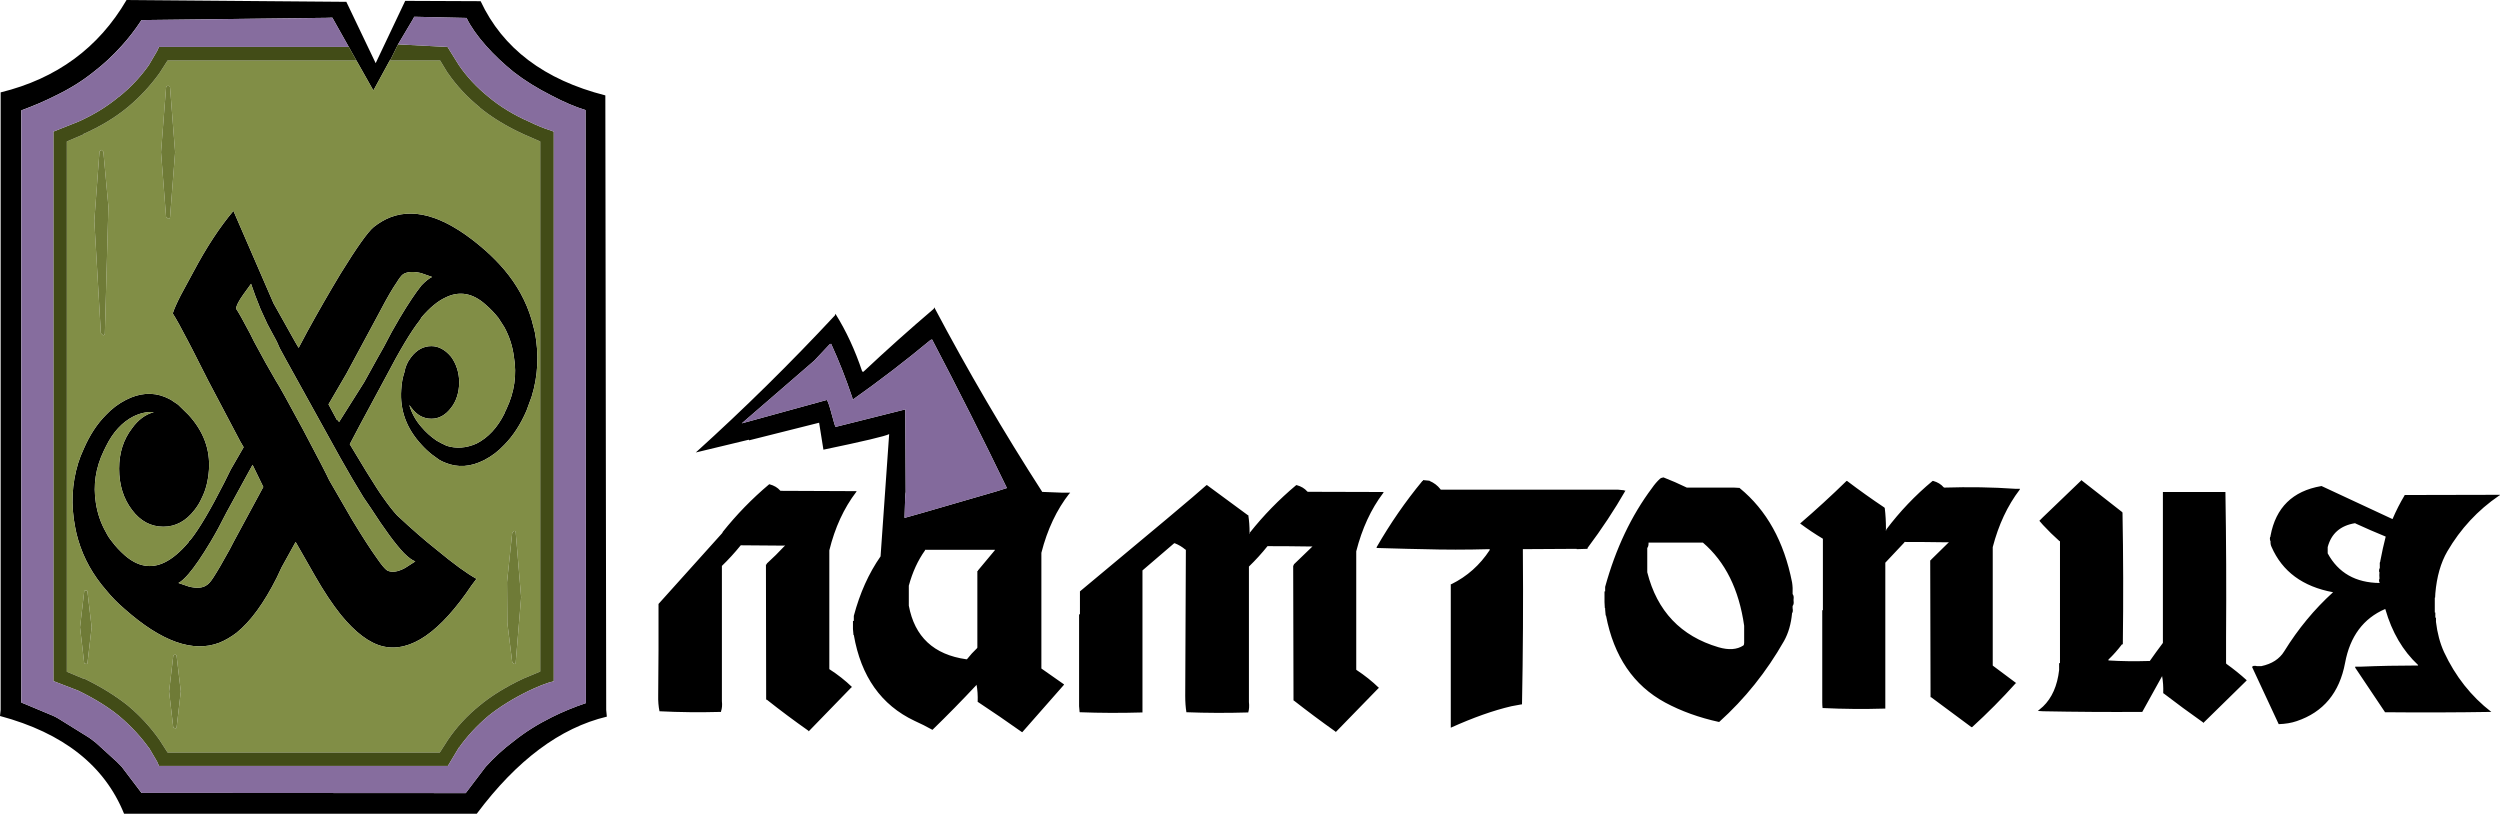 <?xml version="1.0" encoding="UTF-8" standalone="no"?>
<svg xmlns:xlink="http://www.w3.org/1999/xlink" height="378.75px" width="1163.6px" xmlns="http://www.w3.org/2000/svg">
  <g transform="matrix(1.0, 0.0, 0.0, 1.0, 0.0, -8.55)">
    <path d="M1163.6 238.85 L1163.3 239.25 1163.15 239.25 Q1148.3 249.4 1139.1 265.15 1134.5 273.05 1133.5 284.75 L1133.4 286.7 1133.25 286.7 1133.25 288.25 1133.25 288.5 1133.25 291.45 1133.25 291.7 1133.25 293.55 1133.25 293.65 1133.5 293.65 1133.5 295.5 1133.5 295.75 1133.5 296.05 1133.8 296.05 1133.8 297.7 1133.8 298.0 Q1134.75 305.9 1137.55 312.05 1145.5 329.05 1159.55 339.9 1135.05 340.3 1110.0 340.05 L1110.0 339.9 1096.2 319.3 1096.2 319.0 1096.2 318.85 1098.6 318.85 Q1111.8 318.3 1125.45 318.3 L1125.45 318.05 Q1114.85 308.15 1110.25 292.15 L1110.15 292.0 Q1094.95 298.55 1091.5 317.05 1087.6 337.95 1068.95 344.2 1065.3 345.45 1060.6 345.6 L1048.35 319.3 1048.2 319.0 Q1048.6 318.15 1050.55 318.6 L1050.85 318.6 1052.5 318.6 Q1059.9 317.05 1063.2 311.65 1072.85 296.05 1085.9 284.2 1064.75 280.3 1057.25 263.05 1056.7 261.95 1056.8 260.4 L1056.7 260.4 Q1056.25 258.85 1056.8 258.2 L1056.8 257.9 Q1060.45 238.25 1080.35 234.8 L1080.6 234.8 1113.45 250.1 1113.6 250.1 Q1116.1 244.25 1119.2 239.1 L1119.2 238.95 1163.6 238.85 M1110.4 258.3 Q1103.3 255.4 1096.35 252.2 L1096.2 252.05 Q1085.9 253.7 1083.4 263.2 L1083.4 263.35 1083.4 265.7 1083.4 265.85 1083.4 266.1 Q1090.8 279.75 1107.65 279.9 1107.2 279.35 1107.35 278.2 L1107.5 277.95 1107.5 277.65 Q1107.35 276.25 1107.5 274.9 L1107.35 274.75 Q1107.2 273.5 1107.65 272.95 L1107.65 272.65 1107.65 271.95 1107.65 271.7 Q1107.5 270.45 1107.9 269.85 L1107.9 269.6 Q1109.0 263.75 1110.4 258.3 M948.5 339.45 L950.9 337.4 Q957.15 331.4 958.4 320.4 L958.4 320.0 958.4 319.7 958.4 317.2 958.8 317.2 958.8 316.9 958.8 314.55 958.8 314.15 958.8 260.4 958.55 260.4 Q954.5 256.8 950.9 252.9 L949.2 250.95 950.9 249.25 968.55 232.3 968.7 232.0 987.75 246.9 987.9 247.2 Q988.45 277.25 988.05 308.45 L987.65 308.45 Q984.7 312.35 981.35 315.55 L981.35 315.95 Q990.3 316.5 1000.15 316.2 L1000.6 316.2 Q1003.5 312.05 1006.55 308.0 L1006.7 307.75 1006.7 307.3 1006.7 306.6 1006.7 305.9 1006.7 237.85 1006.7 237.55 1035.4 237.55 1035.8 237.55 Q1036.35 271.0 1036.1 305.25 L1036.1 317.2 1036.2 317.5 Q1041.25 321.1 1045.7 325.15 L1045.55 325.4 1025.5 345.05 1025.35 344.75 Q1016.05 338.2 1007.0 331.25 L1006.85 331.25 Q1007.0 326.8 1006.3 323.05 L1006.3 323.3 997.1 339.9 996.8 339.9 Q973.45 340.05 950.9 339.6 L948.5 339.45 M746.8 283.8 L747.1 283.8 747.1 283.35 747.1 281.7 Q754.45 255.0 768.95 235.65 770.6 233.25 772.55 231.45 773.1 230.9 774.25 230.75 779.65 232.85 784.8 235.35 L785.1 235.5 787.45 235.5 787.9 235.5 790.25 235.5 790.65 235.5 793.05 235.5 793.3 235.5 795.65 235.5 796.1 235.5 798.45 235.5 798.85 235.5 801.25 235.5 801.5 235.5 803.9 235.5 804.3 235.5 806.65 235.5 807.1 235.5 809.75 235.65 809.75 235.75 Q828.5 251.1 834.1 279.6 834.5 282.1 834.35 285.05 835.05 285.9 834.8 287.55 L834.8 287.85 834.8 288.1 Q835.05 289.8 834.35 290.6 L834.35 290.9 834.35 291.3 834.35 291.6 Q834.65 293.25 834.1 293.95 833.4 301.45 830.35 306.9 818.1 328.45 800.15 344.6 786.2 341.55 775.05 335.55 752.95 323.6 747.5 295.05 L747.35 295.05 747.1 292.3 747.1 292.0 747.1 291.6 746.95 291.6 746.8 288.8 746.8 288.5 746.8 283.8 M640.75 263.6 L640.75 263.2 Q650.2 246.75 662.05 232.4 L662.3 232.4 662.3 232.0 665.4 232.3 665.4 232.4 Q668.45 233.7 670.4 236.2 L670.55 236.45 673.6 236.45 673.85 236.45 676.25 236.45 676.65 236.45 679.45 236.45 679.7 236.45 682.1 236.45 682.5 236.45 685.15 236.45 685.55 236.45 688.2 236.45 688.65 236.45 691.0 236.45 691.4 236.45 694.05 236.45 694.45 236.45 696.85 236.45 697.1 236.45 699.9 236.45 700.2 236.45 702.95 236.45 703.4 236.45 703.5 236.45 705.75 236.45 706.05 236.45 708.8 236.45 709.1 236.45 711.6 236.45 711.85 236.45 714.65 236.45 714.95 236.45 717.3 236.45 717.7 236.45 720.5 236.45 720.8 236.45 723.55 236.45 723.85 236.45 726.2 236.45 726.65 236.45 729.25 236.45 729.7 236.45 732.05 236.45 732.45 236.45 735.1 236.45 735.55 236.45 737.9 236.45 738.2 236.45 740.95 236.45 741.25 236.45 744.05 236.45 744.45 236.45 746.8 236.45 747.1 236.45 749.85 236.45 750.15 236.45 752.65 236.45 752.95 236.45 756.0 236.75 756.0 236.9 756.55 236.9 Q748.9 250.25 738.9 263.6 L738.9 263.9 738.9 264.0 733.85 264.15 733.85 264.0 708.8 264.15 708.8 264.6 Q709.1 301.05 708.4 336.4 L708.1 336.4 703.5 337.25 Q691.0 340.15 675.25 347.25 L675.25 280.45 675.55 280.45 Q686.55 275.0 693.35 264.6 L693.35 264.15 693.1 264.15 Q677.35 264.6 662.3 264.15 L655.1 264.0 640.75 263.6 M766.7 263.6 L766.7 265.55 766.7 265.95 766.7 271.7 766.7 272.1 766.7 274.45 766.7 274.9 Q773.55 302.05 799.85 309.8 806.95 311.9 811.4 309.0 811.8 308.7 811.8 307.75 L811.8 307.3 811.8 304.95 811.8 304.55 811.8 300.2 811.8 299.8 Q808.2 274.45 792.6 261.1 L792.35 261.1 767.3 261.1 767.3 261.5 Q767.3 262.9 766.7 263.6 M837.85 252.2 Q849.0 242.6 859.45 232.4 L859.7 232.4 Q868.2 238.85 877.1 244.8 L877.25 245.1 Q877.8 249.55 877.8 254.85 L877.65 255.4 877.95 255.4 877.95 255.0 Q887.4 242.45 899.5 232.4 L899.8 232.4 Q902.85 233.25 904.65 235.35 L904.95 235.5 Q922.2 234.95 937.95 236.05 L940.15 236.05 940.15 236.2 940.05 236.45 Q931.55 247.6 927.5 263.2 L927.5 267.35 927.5 267.65 927.5 317.9 927.5 318.3 927.65 318.45 938.5 326.55 938.2 326.55 Q928.6 337.25 917.9 347.0 L917.6 347.0 898.8 333.05 898.55 333.05 898.4 269.3 898.8 269.3 898.8 269.05 906.75 261.25 Q906.75 261.1 907.05 261.1 L907.05 260.95 905.5 260.95 Q896.05 260.8 886.45 260.8 L886.3 261.1 877.5 270.45 877.5 270.7 877.5 337.8 877.5 338.1 877.5 338.35 Q862.65 338.8 848.45 338.1 L848.3 338.1 Q848.15 336.85 848.15 335.45 L848.15 335.0 848.15 332.65 848.15 332.35 848.15 329.6 848.15 329.15 848.15 326.8 848.15 326.55 848.15 324.15 848.15 323.75 848.15 320.95 848.15 320.7 848.15 318.3 848.15 317.9 848.15 315.55 848.15 315.25 848.15 312.45 848.15 312.2 848.15 309.7 848.15 309.4 848.15 306.6 848.15 306.35 848.15 303.95 848.15 303.55 848.15 301.2 848.15 300.75 848.15 298.15 848.15 297.7 848.15 295.35 848.15 295.05 848.15 292.55 848.45 292.55 848.45 292.3 848.45 289.5 848.45 289.2 848.45 286.85 848.45 286.45 848.45 283.8 848.45 283.35 848.45 281.0 848.45 280.6 848.45 278.2 848.45 277.95 848.45 275.15 848.45 274.9 848.45 272.4 848.45 272.1 848.45 269.3 848.45 269.05 848.45 266.65 848.45 266.25 848.45 263.9 848.45 263.6 848.45 259.45 848.45 259.3 Q842.85 255.95 837.85 252.2 M386.1 168.85 L379.0 176.4 345.25 205.6 384.85 194.7 Q385.7 195.9 387.15 201.5 388.6 206.95 388.9 207.25 L421.35 199.1 421.55 237.6 Q421.3 237.6 421.0 249.6 L429.5 247.2 463.75 237.25 468.65 235.7 Q451.75 200.7 433.85 166.6 433.35 166.6 433.05 166.85 415.6 181.35 396.85 194.6 L396.7 193.65 Q392.35 180.6 386.85 168.6 386.35 168.6 386.1 168.85 M397.0 297.55 L397.4 297.55 397.4 297.3 397.4 295.2 Q401.6 279.35 409.85 267.5 L413.85 210.6 Q411.3 212.0 383.25 217.85 L381.25 205.3 348.65 213.5 348.55 213.2 323.85 219.15 Q357.6 188.65 388.6 155.35 L388.85 154.6 Q396.35 166.6 401.3 181.45 L401.85 181.6 Q417.8 166.6 434.6 152.3 L434.85 151.6 Q458.35 196.0 485.1 237.5 L494.15 237.85 498.05 237.85 498.05 238.15 497.8 238.15 Q488.85 249.55 484.7 265.85 L484.7 269.15 484.7 269.6 484.7 271.95 484.7 272.25 484.7 319.15 484.7 319.55 484.7 319.7 495.25 327.1 495.15 327.35 475.8 349.35 475.5 349.2 Q465.5 342.1 455.2 335.3 L455.05 335.3 Q455.2 330.7 454.5 327.1 L454.5 327.35 Q444.45 338.1 434.0 348.25 430.0 346.0 425.65 344.05 402.4 333.05 397.4 304.1 L397.25 304.1 397.0 301.35 397.0 301.05 397.0 297.55 M423.0 281.15 L423.0 282.55 423.0 282.95 423.0 287.4 423.0 287.7 423.0 290.05 423.0 290.45 Q427.05 312.2 449.75 315.4 L450.05 315.4 Q452.25 312.6 454.75 310.25 L454.9 309.95 454.9 309.55 454.9 274.3 455.2 274.3 455.2 274.05 463.0 264.7 463.1 264.45 462.7 264.45 430.55 264.45 430.55 264.7 Q425.55 271.7 423.0 281.15 M336.3 256.5 L336.3 256.25 Q346.05 244.0 358.0 233.95 L358.15 233.95 Q361.35 234.8 363.15 236.9 L363.3 237.0 398.65 237.15 398.65 237.3 398.5 237.55 Q389.9 248.85 386.0 264.7 L386.0 268.9 386.0 269.15 386.0 319.45 386.0 319.85 386.0 320.0 Q391.85 323.75 396.6 328.35 L396.3 328.45 376.4 348.95 376.25 348.65 Q366.35 341.7 356.9 334.2 L356.6 334.2 356.5 271.25 356.9 271.25 356.9 270.85 Q361.2 266.95 365.1 262.75 L365.4 262.65 365.4 262.5 364.0 262.5 344.95 262.35 Q344.65 262.35 344.65 262.5 340.6 267.5 336.0 271.95 L336.0 272.25 336.0 274.6 336.0 275.0 336.0 277.4 336.0 277.8 336.0 280.15 336.0 280.45 336.0 282.8 336.0 283.25 336.0 285.6 336.0 286.0 336.0 288.4 336.0 288.65 336.0 291.05 336.0 291.45 336.0 293.8 336.0 294.25 336.0 296.9 336.0 297.3 336.0 299.65 336.0 299.95 336.0 302.7 336.0 303.0 336.0 305.5 336.0 305.8 336.0 308.15 336.0 308.55 336.0 310.95 336.0 311.2 336.0 314.0 336.0 314.4 336.0 317.05 336.0 317.5 336.0 319.85 336.0 320.1 336.0 323.2 336.0 323.6 336.0 325.95 336.0 326.4 336.0 328.75 336.0 329.05 336.0 334.2 336.0 334.6 336.0 334.9 Q336.3 337.65 335.6 339.6 L335.6 339.9 Q320.85 340.3 306.95 339.6 306.25 336.25 306.35 332.1 L306.5 310.95 306.5 289.65 336.3 256.5 M502.25 294.5 L502.65 294.5 502.65 294.25 502.65 291.45 502.65 291.15 502.65 288.65 502.65 288.4 502.65 285.6 502.65 285.3 502.65 283.95 502.65 283.8 Q553.75 241.35 561.55 234.35 L561.8 234.35 580.75 248.3 581.0 248.3 Q581.6 252.05 581.6 256.5 L581.45 256.9 581.7 256.9 581.7 256.5 Q591.3 244.4 603.3 234.35 L603.55 234.35 Q606.65 235.2 608.45 237.3 L608.7 237.45 643.95 237.55 643.95 237.7 643.8 238.0 Q635.3 249.25 631.25 265.15 L631.25 269.15 631.25 269.6 631.25 319.85 631.25 320.25 631.4 320.4 Q637.1 324.15 641.85 328.75 L641.55 328.9 621.65 349.35 621.65 349.1 Q611.65 342.0 602.2 334.6 L602.05 334.6 601.9 271.7 602.2 271.7 602.2 271.25 610.55 263.2 Q610.55 263.05 610.8 263.05 L610.8 262.9 609.3 262.9 Q599.8 262.75 590.2 262.75 L589.95 262.75 Q585.9 267.8 581.3 272.25 L581.3 272.65 581.3 275.0 581.3 275.45 581.3 277.8 581.3 278.1 581.3 280.45 581.3 280.85 581.3 283.25 581.3 283.65 581.3 286.0 581.3 286.3 581.3 288.65 581.3 289.1 581.3 291.45 581.3 291.85 581.3 294.25 581.3 294.5 581.3 297.3 581.3 297.55 581.3 300.1 581.3 300.35 581.3 303.15 581.3 303.4 581.3 305.8 581.3 306.2 581.3 308.55 581.3 308.85 581.3 311.35 581.3 311.65 581.3 314.4 581.3 314.7 581.3 317.5 581.3 317.75 581.3 320.25 581.3 320.55 581.3 323.6 581.3 324.0 581.3 326.4 581.3 326.65 581.3 329.05 581.3 329.45 581.3 334.6 581.3 334.9 581.3 335.3 Q581.6 338.1 581.0 340.05 L581.0 340.15 Q566.15 340.6 552.2 340.05 551.65 336.7 551.65 332.5 L551.95 264.45 551.65 264.3 Q549.55 262.5 546.8 261.4 L546.5 261.4 531.75 274.05 531.75 274.3 531.75 339.75 531.75 340.05 531.75 340.15 Q516.7 340.6 502.65 340.05 L502.5 340.05 502.25 337.25 502.25 336.95 502.25 334.6 502.25 334.2 502.25 331.55 502.25 331.1 502.25 328.75 502.25 328.45 502.25 325.95 502.25 325.7 502.25 322.9 502.25 322.65 502.25 320.25 502.25 319.85 502.25 317.5 502.25 317.05 502.25 314.4 502.25 314.0 502.25 311.65 502.25 311.35 502.25 308.55 502.25 308.3 502.25 305.8 502.25 305.5 502.25 303.15 502.25 302.7 502.25 300.1 502.25 299.65 502.25 297.3 502.25 296.9 502.25 294.5 M181.4 36.7 L174.4 49.55 173.8 50.55 173.75 50.6 165.9 36.7 162.35 30.4 154.7 16.8 154.65 16.75 151.9 16.85 65.9 17.9 65.85 17.9 Q61.25 24.85 56.5 30.0 50.55 36.65 43.45 42.1 35.65 48.35 25.75 53.1 18.35 56.85 9.9 59.9 L9.9 335.55 11.55 336.2 24.7 341.7 25.75 342.2 27.1 342.95 41.5 351.9 43.45 353.35 44.95 354.55 54.5 363.25 56.65 365.45 65.85 377.6 65.9 377.6 216.75 377.7 226.05 365.45 Q232.05 358.8 239.15 353.5 246.95 347.25 256.85 342.35 264.35 338.6 272.7 335.8 L272.55 59.8 Q265.3 57.55 256.85 53.1 246.65 47.95 239.15 42.1 231.9 36.25 226.2 29.85 219.95 22.75 217.15 16.9 L192.85 16.35 192.8 16.35 192.05 17.75 185.25 29.2 181.95 35.9 181.4 36.7 M161.2 9.4 L174.85 37.95 188.6 8.95 223.7 9.1 Q239.15 42.1 281.75 52.95 L282.15 339.0 282.45 342.1 Q249.85 349.9 221.9 387.3 L57.75 387.3 Q44.15 353.65 0.0 341.8 L0.3 339.0 0.3 51.55 Q39.4 41.95 58.9 8.55 L161.2 9.4 M90.55 245.9 Q84.55 253.7 76.05 253.7 67.3 253.7 61.45 245.9 55.45 238.0 55.45 226.7 55.45 215.7 61.45 207.9 65.75 201.9 71.6 200.4 67.15 199.95 62.15 202.35 54.2 206.4 49.35 216.25 L48.25 218.5 Q42.65 230.2 44.6 242.55 45.75 250.1 49.35 256.35 50.45 258.6 52.15 260.65 54.65 264.0 58.0 266.95 67.15 275.0 76.75 270.25 82.05 267.65 87.75 260.95 L87.75 260.65 88.75 259.7 Q94.75 252.15 104.35 233.25 L107.4 227.1 113.4 216.7 111.85 214.05 96.8 185.5 89.6 171.3 87.65 167.55 Q82.75 158.05 80.4 154.45 81.35 151.4 84.15 145.95 L90.15 134.85 Q99.2 117.85 108.65 106.7 L127.3 149.7 137.3 167.55 139.0 170.45 143.15 162.65 Q150.7 148.9 158.5 135.95 169.75 117.7 173.95 114.2 177.85 111.15 181.75 109.65 200.25 102.55 226.0 125.2 230.85 129.55 234.65 134.0 243.7 144.7 247.45 157.4 L248.95 163.2 Q251.9 178.8 247.45 193.15 L245.05 199.7 Q240.9 209.3 234.75 215.55 230.6 220.0 225.45 222.65 215.95 227.55 207.2 223.9 205.8 223.35 204.55 222.65 L201.1 220.15 Q198.45 218.05 196.2 215.55 185.75 204.3 186.75 189.95 187.0 185.35 188.25 181.75 188.85 178.1 191.05 175.2 L191.45 174.65 Q195.35 169.65 200.8 169.65 205.8 169.65 210.0 174.65 213.6 179.65 213.75 186.45 213.6 193.7 210.0 198.3 206.1 203.45 200.8 203.45 195.25 203.45 191.45 198.3 L190.5 197.05 Q192.15 202.75 196.2 207.35 199.15 210.85 203.15 213.6 205.25 214.85 207.2 215.7 L207.75 216.0 Q214.6 218.2 221.8 215.0 229.9 210.85 234.75 201.1 235.2 199.85 235.75 198.85 241.3 187.05 239.2 174.65 238.25 167.25 234.75 160.85 L232.0 156.55 Q229.35 153.2 226.0 150.3 216.95 142.2 207.2 147.1 201.9 149.6 196.2 156.25 L196.05 156.55 195.35 157.65 Q189.4 165.15 179.5 184.1 L167.65 206.1 162.8 215.3 170.45 227.95 Q176.3 237.4 178.1 239.8 181.85 245.2 184.8 248.4 194.95 257.9 203.05 264.3 215.3 274.45 221.8 277.95 L219.6 280.85 Q197.45 313.85 178.25 309.4 168.8 307.15 158.6 294.65 152.8 287.4 146.65 276.65 L137.6 260.8 131.05 272.65 128.85 277.35 Q119.9 295.2 110.05 303.1 106.15 306.05 102.1 307.7 83.75 314.8 58.0 292.0 53.1 287.8 49.5 283.35 40.15 272.65 36.4 259.85 35.55 257.05 35.0 254.0 31.95 238.55 36.4 224.05 37.4 220.85 38.9 217.65 43.1 207.9 49.35 201.65 53.4 197.35 58.55 194.7 68.0 189.8 76.75 193.3 L79.4 194.55 82.9 196.9 87.75 201.65 Q98.2 213.05 97.25 227.25 96.7 234.9 93.9 240.35 92.65 243.25 90.55 245.9 M156.8 204.0 Q156.95 203.85 157.5 204.45 L157.8 205.0 169.5 186.45 Q177.55 171.85 178.55 170.2 182.45 162.55 186.05 156.55 192.05 146.5 196.2 141.35 199.0 138.45 201.1 137.45 L195.95 135.65 Q190.5 134.4 187.6 136.2 186.45 137.05 184.65 140.0 181.75 144.15 177.15 152.9 L175.2 156.55 161.25 182.45 152.9 196.75 156.8 204.0 M109.9 152.25 Q111.45 154.45 116.3 163.65 L118.25 167.55 123.7 177.55 128.4 185.75 Q130.2 188.4 141.1 208.6 151.65 228.5 153.2 232.0 L163.9 250.5 Q171.15 262.45 175.6 268.6 178.65 273.05 180.2 274.05 183.4 275.7 188.55 272.9 L193.3 269.85 Q191.2 269.15 188.0 265.95 182.15 259.85 172.55 244.95 L169.2 240.05 Q163.9 231.45 158.35 221.55 L133.0 175.75 130.2 170.6 128.85 167.55 124.5 159.45 121.3 152.5 Q118.55 145.8 116.85 140.65 L113.4 145.4 Q109.9 150.3 109.9 152.25 M83.05 279.9 L87.9 281.55 Q93.45 282.95 96.25 280.85 97.5 280.15 99.3 277.35 102.1 273.05 106.85 264.4 L108.8 260.65 122.55 235.2 117.55 224.9 105.45 247.0 Q101.55 254.8 98.05 260.65 91.95 270.85 87.75 275.7 85.0 278.9 83.05 279.9" fill="#000000" fill-rule="evenodd" stroke="none"/>
    <path d="M386.1 168.85 Q386.35 168.6 386.85 168.6 392.35 180.6 396.7 193.65 L396.85 194.6 Q415.6 181.35 433.05 166.85 433.35 166.6 433.85 166.6 451.75 200.7 468.65 235.7 L463.75 237.25 429.5 247.2 421.0 249.6 Q421.3 237.6 421.55 237.6 L421.35 199.1 388.9 207.25 Q388.6 206.95 387.15 201.5 385.7 195.9 384.85 194.7 L345.25 205.6 379.0 176.4 386.1 168.85" fill="#836a9c" fill-rule="evenodd" stroke="none"/>
    <path d="M181.4 36.7 L204.85 36.7 208.3 42.4 208.45 42.4 208.45 42.55 Q214.6 51.45 223.2 58.4 L223.05 58.4 Q231.7 65.5 243.55 70.95 L251.45 74.4 251.45 321.1 243.55 324.4 Q231.4 330.15 223.2 336.95 214.45 344.05 208.45 352.95 L204.7 358.8 78.0 358.8 74.25 352.95 Q68.0 344.05 59.5 336.95 51.0 330.15 39.2 324.4 L38.75 324.4 31.1 321.2 31.1 74.4 39.2 70.95 38.75 70.95 Q50.75 65.65 59.5 58.4 67.85 51.45 74.25 42.55 L78.0 36.7 165.9 36.7 173.75 50.6 173.8 50.55 173.8 50.6 174.4 49.55 181.4 36.7 M156.8 204.0 L152.9 196.75 161.25 182.45 175.2 156.55 177.15 152.9 Q181.75 144.15 184.65 140.0 186.45 137.05 187.6 136.2 190.5 134.4 195.95 135.65 L201.1 137.45 Q199.0 138.45 196.2 141.35 192.05 146.5 186.05 156.55 182.45 162.55 178.55 170.2 177.55 171.85 169.5 186.45 L157.8 205.0 157.5 204.45 Q156.95 203.85 156.8 204.0 M90.55 245.9 Q92.65 243.25 93.9 240.35 96.7 234.9 97.25 227.25 98.2 213.05 87.75 201.65 L82.9 196.9 79.4 194.55 76.75 193.3 Q68.0 189.8 58.55 194.7 53.4 197.35 49.35 201.65 43.1 207.9 38.9 217.65 37.4 220.85 36.4 224.05 31.95 238.55 35.0 254.0 35.55 257.05 36.4 259.85 40.15 272.65 49.5 283.35 53.1 287.8 58.0 292.0 83.75 314.8 102.1 307.7 106.15 306.05 110.05 303.1 119.9 295.2 128.85 277.35 L131.05 272.65 137.6 260.8 146.65 276.65 Q152.8 287.4 158.6 294.65 168.8 307.15 178.25 309.4 197.45 313.85 219.6 280.85 L221.8 277.95 Q215.3 274.45 203.05 264.3 194.95 257.9 184.8 248.4 181.85 245.2 178.1 239.8 176.3 237.4 170.45 227.95 L162.8 215.3 167.65 206.1 179.5 184.1 Q189.4 165.15 195.35 157.65 L196.05 156.55 196.2 156.25 Q201.9 149.6 207.2 147.1 216.95 142.2 226.0 150.3 229.35 153.2 232.0 156.55 L234.75 160.85 Q238.25 167.25 239.2 174.65 241.3 187.05 235.75 198.85 235.2 199.85 234.75 201.1 229.9 210.85 221.8 215.0 214.6 218.2 207.75 216.0 L207.2 215.7 Q205.25 214.85 203.15 213.6 199.15 210.85 196.2 207.35 192.15 202.75 190.5 197.05 L191.45 198.3 Q195.25 203.45 200.8 203.45 206.1 203.45 210.0 198.3 213.6 193.7 213.75 186.45 213.6 179.65 210.0 174.65 205.8 169.65 200.8 169.65 195.35 169.65 191.45 174.65 L191.05 175.2 Q188.85 178.1 188.25 181.75 187.0 185.35 186.75 189.95 185.75 204.3 196.2 215.55 198.45 218.05 201.1 220.15 L204.55 222.65 Q205.8 223.35 207.2 223.9 215.95 227.55 225.45 222.65 230.6 220.0 234.75 215.55 240.9 209.3 245.05 199.7 L247.45 193.15 Q251.9 178.8 248.95 163.2 L247.45 157.4 Q243.7 144.7 234.65 134.0 230.85 129.55 226.0 125.2 200.25 102.55 181.75 109.65 177.85 111.15 173.95 114.2 169.75 117.7 158.5 135.95 150.7 148.9 143.15 162.65 L139.0 170.45 137.3 167.55 127.3 149.7 108.65 106.7 Q99.2 117.85 90.15 134.85 L84.15 145.95 Q81.35 151.4 80.4 154.45 82.75 158.05 87.65 167.55 L89.6 171.3 96.8 185.5 111.85 214.05 113.4 216.7 107.4 227.1 104.35 233.25 Q94.75 252.15 88.75 259.7 L87.75 260.65 87.75 260.95 Q82.05 267.65 76.75 270.25 67.15 275.0 58.0 266.95 54.65 264.0 52.15 260.65 50.45 258.6 49.35 256.35 45.75 250.1 44.6 242.55 42.65 230.2 48.25 218.5 L49.35 216.25 Q54.2 206.4 62.15 202.35 67.15 199.95 71.6 200.4 65.75 201.9 61.45 207.9 55.45 215.7 55.45 226.7 55.45 238.0 61.45 245.9 67.3 253.7 76.05 253.7 84.55 253.7 90.55 245.9 M48.8 163.65 L50.45 104.6 48.1 79.15 47.1 78.3 46.3 79.15 43.9 111.3 46.95 163.65 47.95 164.6 Q48.8 164.6 48.8 163.65 M77.3 49.35 L74.95 79.4 77.3 109.5 78.3 110.35 Q79.15 110.35 79.15 109.5 L81.5 79.4 79.15 49.35 Q79.15 48.5 78.3 48.5 77.3 48.5 77.3 49.35 M109.9 152.25 Q109.9 150.3 113.4 145.4 L116.85 140.65 Q118.55 145.8 121.3 152.5 L124.5 159.45 128.85 167.55 130.2 170.6 133.0 175.75 158.35 221.55 Q163.9 231.45 169.2 240.05 L172.55 244.95 Q182.15 259.85 188.0 265.95 191.2 269.15 193.3 269.85 L188.55 272.9 Q183.4 275.7 180.2 274.05 178.65 273.05 175.6 268.6 171.15 262.45 163.9 250.5 L153.2 232.0 Q151.65 228.5 141.1 208.6 130.2 188.4 128.4 185.75 L123.7 177.55 118.25 167.55 116.3 163.65 Q111.45 154.45 109.9 152.25 M83.05 279.9 Q85.0 278.9 87.75 275.7 91.95 270.85 98.05 260.65 101.55 254.8 105.45 247.0 L117.55 224.9 122.55 235.2 108.8 260.65 106.85 264.4 Q102.1 273.05 99.3 277.35 97.5 280.15 96.25 280.85 93.45 282.95 87.9 281.55 L83.05 279.9 M80.65 313.85 L78.7 330.4 80.65 347.1 81.5 347.55 Q82.2 347.55 82.2 347.1 L84.15 330.4 82.2 313.85 Q82.2 313.3 81.5 313.3 80.65 313.3 80.65 313.85 M39.2 283.9 L37.25 300.5 39.2 317.2 40.0 317.6 Q40.7 317.6 40.7 317.2 L42.65 300.5 40.7 283.9 Q40.7 283.35 40.0 283.35 39.2 283.35 39.2 283.9 M238.4 256.65 L236.0 279.45 236.15 298.55 238.4 316.65 239.2 317.6 Q240.05 317.6 240.05 316.65 L242.55 286.55 240.05 256.65 Q240.05 255.65 239.2 255.65 L238.4 256.65" fill="#818e46" fill-rule="evenodd" stroke="none"/>
    <path d="M165.9 36.7 L78.0 36.7 74.25 42.55 Q67.85 51.45 59.5 58.4 50.75 65.65 38.75 70.95 L39.2 70.95 31.1 74.4 31.1 321.2 38.75 324.4 39.2 324.4 Q51.0 330.15 59.5 336.95 68.0 344.05 74.25 352.95 L78.0 358.8 204.7 358.8 208.45 352.95 Q214.45 344.05 223.2 336.95 231.4 330.15 243.55 324.4 L251.45 321.1 251.45 74.4 243.55 70.95 Q231.7 65.5 223.05 58.4 L223.2 58.4 Q214.6 51.45 208.45 42.55 L208.45 42.4 208.3 42.4 204.85 36.7 181.4 36.7 181.95 35.9 185.25 29.2 208.3 30.4 213.6 38.9 Q219.15 47.0 227.25 53.55 235.3 60.35 246.3 65.2 251.6 67.75 255.5 69.0 L257.75 69.8 257.75 325.65 255.5 326.25 Q251.6 327.5 246.3 330.0 235.2 335.4 227.25 341.8 219.05 348.8 213.6 356.6 L213.6 356.45 208.45 365.05 74.0 365.05 73.15 363.1 69.25 356.45 69.25 356.6 Q63.55 348.65 55.45 341.8 47.8 335.55 36.4 330.0 L24.85 325.55 24.85 69.8 36.4 65.2 Q47.25 60.35 55.35 53.55 L55.45 53.55 Q63.4 47.15 69.25 38.9 L73.15 32.25 74.0 30.4 162.35 30.4 165.9 36.7" fill="#424c17" fill-rule="evenodd" stroke="none"/>
    <path d="M162.35 30.4 L74.0 30.4 73.15 32.25 69.25 38.9 Q63.4 47.15 55.45 53.55 L55.35 53.55 Q47.25 60.35 36.4 65.2 L24.85 69.8 24.85 325.55 36.4 330.0 Q47.8 335.55 55.45 341.8 63.55 348.65 69.25 356.6 L69.25 356.45 73.15 363.1 74.0 365.05 208.45 365.05 213.6 356.45 213.6 356.6 Q219.05 348.8 227.25 341.8 235.2 335.4 246.3 330.0 251.6 327.5 255.5 326.25 L257.75 325.65 257.75 69.8 255.5 69.0 Q251.6 67.75 246.3 65.2 235.3 60.35 227.25 53.55 219.15 47.0 213.6 38.9 L208.3 30.4 185.25 29.2 192.05 17.75 192.85 16.35 217.15 16.9 Q219.95 22.75 226.2 29.85 231.9 36.25 239.15 42.1 246.65 47.95 256.85 53.1 265.3 57.55 272.55 59.8 L272.7 335.8 Q264.35 338.6 256.85 342.35 246.95 347.25 239.15 353.5 232.05 358.8 226.05 365.45 L216.75 377.7 65.9 377.6 56.7 365.5 56.65 365.45 54.5 363.25 44.95 354.55 43.5 353.35 41.5 351.9 27.1 342.95 25.75 342.2 24.7 341.7 11.55 336.2 9.95 335.55 9.95 59.95 Q18.45 56.85 25.8 53.1 35.7 48.4 43.5 42.1 50.6 36.7 56.6 30.0 61.3 24.85 65.9 17.9 L151.9 16.85 154.7 16.8 162.35 30.4" fill="#866d9e" fill-rule="evenodd" stroke="none"/>
    <path d="M77.3 49.35 Q77.3 48.5 78.3 48.5 79.15 48.5 79.15 49.35 L81.5 79.4 79.15 109.5 Q79.15 110.35 78.3 110.35 L77.3 109.5 74.95 79.4 77.3 49.35 M48.8 163.65 Q48.8 164.6 47.95 164.6 L46.95 163.65 43.9 111.3 46.3 79.15 47.1 78.3 48.1 79.15 50.45 104.6 48.8 163.65 M39.2 283.9 Q39.2 283.35 40.0 283.35 40.7 283.35 40.7 283.9 L42.65 300.5 40.7 317.2 Q40.7 317.6 40.0 317.6 L39.2 317.2 37.25 300.5 39.2 283.9 M80.65 313.85 Q80.65 313.3 81.5 313.3 82.2 313.3 82.2 313.85 L84.15 330.4 82.2 347.1 Q82.2 347.55 81.5 347.55 L80.65 347.1 78.7 330.4 80.65 313.85 M238.4 256.65 L239.2 255.65 Q240.05 255.65 240.05 256.65 L242.55 286.55 240.05 316.65 Q240.05 317.6 239.2 317.6 L238.4 316.65 236.15 298.55 236.0 279.45 238.4 256.65" fill="#6f7b37" fill-rule="evenodd" stroke="none"/>
  </g>
</svg>
